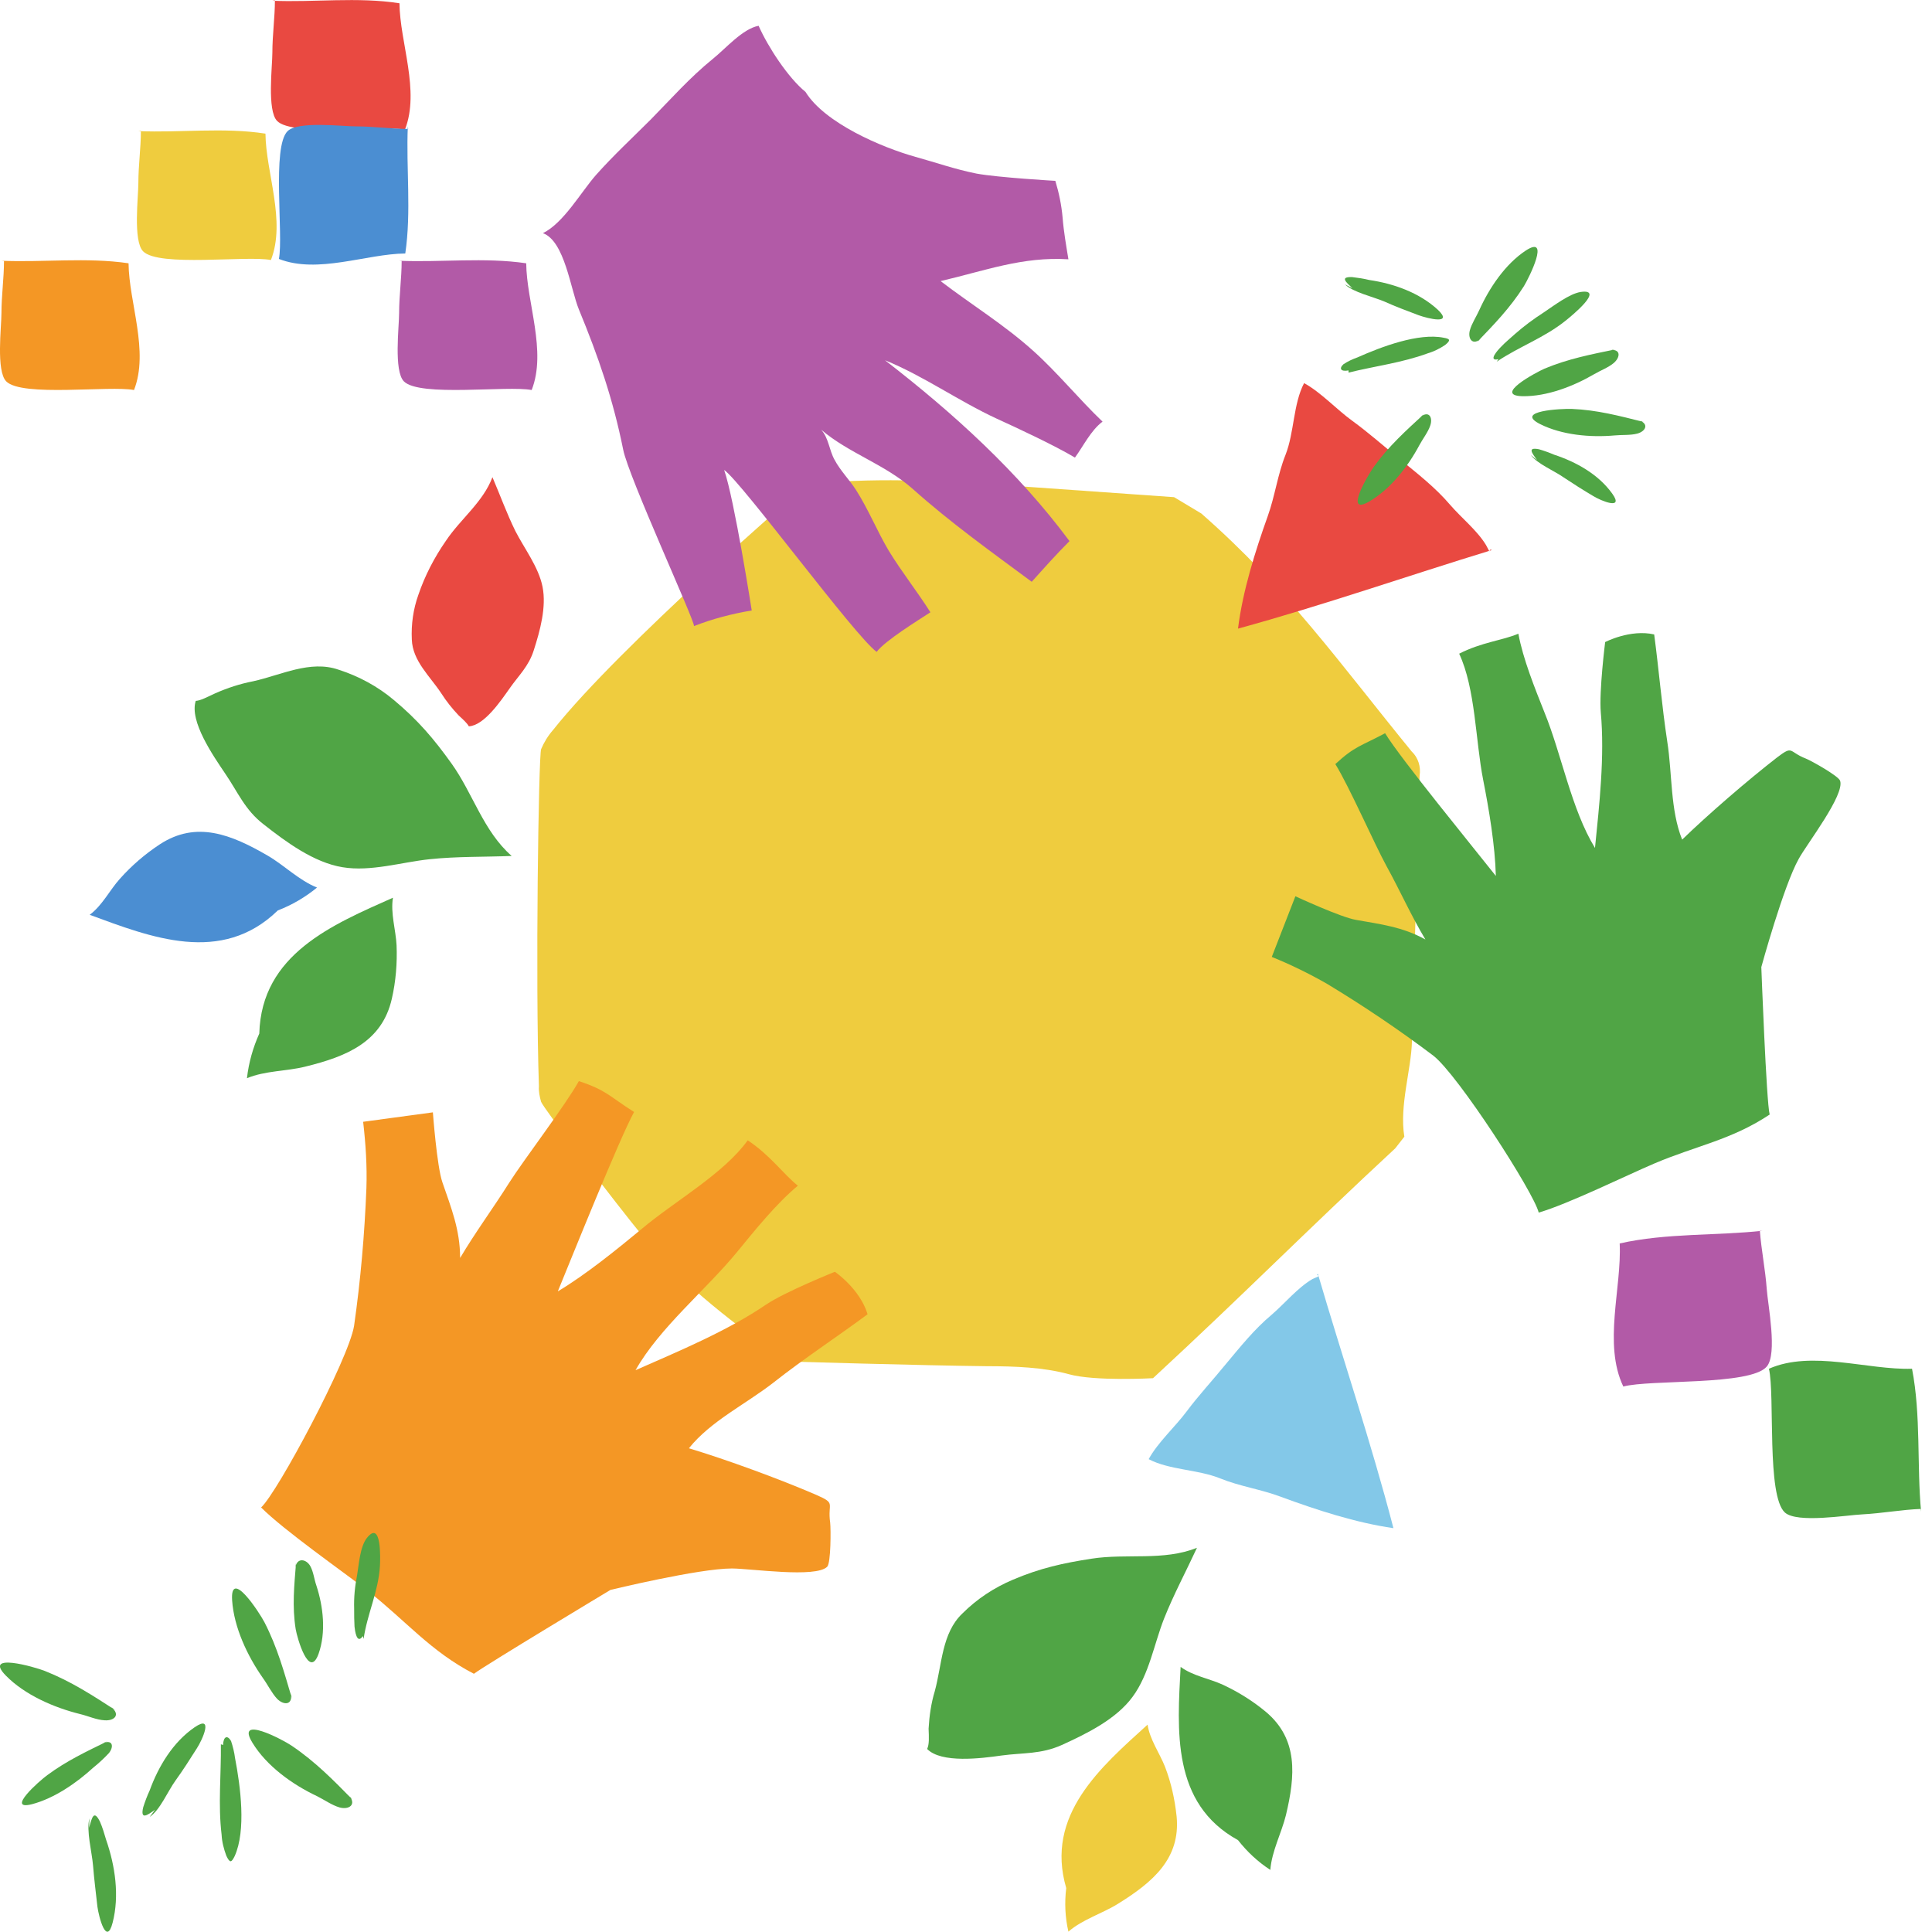 <?xml version="1.0" encoding="utf-8"?>
<!-- Generator: Adobe Illustrator 24.2.0, SVG Export Plug-In . SVG Version: 6.00 Build 0)  -->
<svg version="1.1" id="Camada_1" xmlns="http://www.w3.org/2000/svg" xmlns:xlink="http://www.w3.org/1999/xlink" x="0px" y="0px"
	 viewBox="0 0 532 532" style="enable-background:new 0 0 532 532;" xml:space="preserve">
<style type="text/css">
	.st0{fill:#EFCC3E;}
	.st1{fill:#B25AA7;}
	.st2{fill:#F49725;}
	.st3{fill:#83C8E8;}
	.st4{fill:#E94941;}
	.st5{fill:#50A545;}
	.st6{fill:#4B8ED2;}
	.st7{fill:#F1EEE9;}
	.st8{clip-path:url(#SVGID_2_);}
</style>
<path id="Caminho_260" class="st0" d="M216.5,374.9c-13.8-10.1-27.8-20.3-38.7-33.5c-8.9-10.8-28.1-36.2-28.8-38
	c-0.4-1.4-0.7-2.8-0.6-4.3c-1-28.9-0.1-90.9,0.6-92.8c0.8-1.9,1.9-3.7,3.3-5.3c18.4-23.2,69-66.9,69-66.9c2.4-0.6,4.8-1,7.2-1.3
	c17.9-1.3,35.8-0.1,53.7,1.2l41.1,2.9l7.5,4.5c23.8,20.9,37.9,41,57.9,65.5c1.8,1.7,2.6,4.2,2.2,6.7c-0.7,24.4-1.4,48.7-2.1,73.1
	c-0.2,7.9-3.5,17.7-2.1,26.3l-2.5,3.2c-24.9,23.1-41.7,40.2-66.7,63.3c0,0-16.1,0.9-23.2-1.1c-6.9-1.9-14.9-2.2-22.5-2.2
	C253.6,376,216.5,374.9,216.5,374.9z"/>
<path id="Caminho_261" class="st1" d="M221.8,25.3c5.3,8.6,21,15.3,30.3,17.9c5.8,1.6,10.8,3.4,16.8,4.6c6,1.1,21.7,2,21.7,2
	c1,3.3,1.7,6.7,2,10.1c0.3,3.9,1,7.8,1.6,11.5c-12.7-0.8-23.1,3.2-35.2,6c8.5,6.5,17.5,12,25.5,19.2c6.7,6,12.6,13.3,19.1,19.5
	c-3.2,2.4-5.2,6.6-7.6,9.9c-5.7-3.4-15.8-8.1-21.5-10.7c-10.6-4.9-20.2-11.8-30.8-16.1c18.9,14.6,36.7,30.8,50.8,49.8
	c-3.6,3.6-6.9,7.3-10.4,11.2c-11.2-8.3-22.4-16.3-32.8-25.6c-7.7-6.8-17.6-9.8-25.2-16.3c2.1,2.3,2.2,5.6,3.7,8.3
	c1.6,3,4.1,5.5,5.9,8.3c3.4,5.3,5.8,11.3,9,16.7c3.6,5.9,7.9,11.3,11.5,17c-3.2,2.1-12.5,7.8-14.8,10.9c-6-4.3-37.1-46.7-42-50.1
	c2.8,8,7.6,38.7,7.6,38.7c-5.4,0.9-10.8,2.3-15.9,4.3c0.3-1.3-18-41-19.5-48.6c-2.8-13.9-6.8-25.5-12.2-38.6
	c-2.3-5.6-3.9-18.8-9.9-21c5.7-2.8,10.4-11.2,14.6-16c4.8-5.4,10-10.2,15.1-15.3c5.7-5.8,10.7-11.5,17.1-16.7
	c3.5-2.8,8.2-8.3,12.6-9.1C211.5,13,217.1,21.5,221.8,25.3z"/>
<path id="Caminho_262" class="st5" d="M485,266.3c0,0,6.1-22.3,10.3-29.8c2.3-4.2,12.7-17.6,11.4-21.5c-0.4-1.3-7.9-5.5-9.4-6.1
	c-4.9-1.9-3.4-3.8-8-0.3c-8.1,6.3-19,15.7-26.1,22.6c-3.3-8.2-2.7-18.1-4.1-27c-1.5-9.9-2.3-19.7-3.6-29.5
	c-6.6-1.5-13.5,2.1-13.5,2.1s-1.7,13.5-1.2,19.4c1.1,12-0.4,25.4-1.6,37.3c-6.5-10.6-9.2-25.8-13.9-37.3c-2.7-6.8-5.9-14.7-7.2-21.7
	c-4.5,1.9-10,2.3-16.3,5.5c4.5,9.6,4.5,24,6.6,34.7c1.6,8.1,3.3,18.2,3.5,26.5c-5.6-7.1-26.4-32.5-30.5-39.3
	c-6.5,3.5-8.3,3.5-13.7,8.5c3.8,6.1,10.8,22.1,14.1,28.1c3.7,6.7,6.8,13.7,10.7,20.2c-6.3-3.5-12.4-4.2-19.1-5.4
	c-4.2-0.7-16.7-6.5-16.7-6.5l-6.5,16.7c5.2,2.1,10.3,4.6,15.2,7.4c10.1,6.1,19.9,12.7,29.3,19.8c6.8,5.3,27.7,37.7,29,43.2
	c8-2.3,24.5-10.4,31.8-13.5c11.5-4.9,21.3-6.5,31.8-13.5C486.4,303.7,485,266.3,485,266.3z"/>
<path id="Caminho_263" class="st2" d="M168.1,437.8c0,0,24.3-5.9,33.4-5.9c5.2,0,23.2,2.7,26.3-0.5c1-1.1,1-10.3,0.8-12.1
	c-0.8-5.6,1.8-5.2-3.9-7.7c-10.2-4.4-24.7-9.7-35-12.8c6-7.5,15.6-12.1,23.3-18.1c8.5-6.7,17.4-12.5,25.9-18.8c-2.1-7-9-11.7-9-11.7
	s-13.7,5.5-18.9,9c-10.7,7.3-24.2,12.9-36,18.1c6.6-11.7,19.5-22.2,28-32.6c5-6.1,10.8-13.3,16.7-18.2c-4.1-3.3-7.5-8.3-13.8-12.5
	c-6.7,9.3-20.2,16.8-29.2,24.4c-6.9,5.7-15.4,12.6-23.1,17.2c3.7-9,16.9-41.9,21-49.4c-6.8-4.3-7.6-6-15.2-8.5
	c-3.8,6.8-15.2,21.7-19.2,28c-4.4,7-9.3,13.6-13.5,20.7c0-7.8-2.5-13.9-4.9-20.9c-1.5-4.4-2.6-19.2-2.6-19.2l-19.2,2.6
	c0.7,6.1,1.1,12.1,0.9,18.2c-0.5,12.7-1.6,25.4-3.4,38c-1.5,9.2-21.1,45.9-25.6,50c6.4,6.4,22.6,17.7,29.3,22.9
	c10.6,8.3,17.3,16.7,29.3,22.9C133.5,458.6,168.1,437.8,168.1,437.8z"/>
<path id="Caminho_264" class="st5" d="M53.9,193c-1.8,5.6,4.8,15.1,8.1,20c3.5,5.1,5.4,10,10.6,14c6.1,4.8,13.8,10.5,21.7,11.8
	c7.8,1.3,16.3-1.4,24-2.2c7.6-0.8,15.1-0.6,22.6-0.9c-7.8-6.8-10.7-17.3-16.6-25.5c-4.8-6.7-9.2-11.9-15.8-17.4
	c-4.5-3.8-9.7-6.6-15.3-8.4c-7.8-2.7-15.8,1.5-23.5,3.2c-3.6,0.7-7,1.8-10.4,3.3C56.9,192,55.3,192.9,53.9,193z"/>
<path id="Caminho_265" class="st5" d="M71.4,284.6c0.6-21.9,20.2-30,36.8-37.4c-0.7,4.3,0.8,8.9,1,13.1c0.2,4.9-0.2,9.9-1.3,14.7
	c-2.7,11.9-12.4,15.9-23.8,18.7c-5.1,1.3-11.1,1.1-16.1,3.2C68.5,292.5,69.7,288.4,71.4,284.6z"/>
<path id="Caminho_267" class="st4" d="M129.1,200c4.2-0.2,8.8-7,11.2-10.4c2.5-3.6,5.3-6.1,6.7-10.6c1.7-5.3,3.5-11.8,2.4-17.4
	c-1.1-5.5-5-10.5-7.5-15.4c-2.4-4.9-4.2-9.9-6.3-14.8c-2.6,6.9-8.8,11.5-12.8,17.5c-3.2,4.6-5.8,9.6-7.6,14.9
	c-1.4,3.9-2,8.1-1.8,12.3c0.2,5.9,5,10.1,8.1,14.8c1.4,2.2,3,4.2,4.8,6.1C127.6,198.2,128.6,199.1,129.1,200z"/>
<g>
	<path id="Caminho_259" class="st3" d="M361.4,352.2c-4.1,2.4-7.6,6.7-11.2,9.8c-4.8,4-8.7,8.9-12.8,13.8
		c-3.5,4.3-7.4,8.5-10.6,12.8c-3.2,4.3-8,8.6-10.5,13.2c5.7,3,13.5,2.8,19.7,5.3c5.4,2.2,11.3,3,16.8,5.1c9.8,3.6,20.5,7.1,30.9,8.6
		c-6.1-23.5-14.1-47.1-20.8-70c-0.5,0.3,0,0.3,0.3,0.6"/>
	<path id="Caminho_266" class="st5" d="M255.3,481.6c3.9,4,14.9,2.6,20.5,1.8c5.9-0.8,10.8-0.3,16.6-2.9c6.8-3.1,15-7.1,19.5-13.3
		c4.5-6.1,5.9-14.5,8.6-21.4c2.7-6.8,6.1-13.1,9.1-19.6c-9.2,3.7-19.4,1.5-29,3c-7.8,1.2-14.2,2.6-21.7,5.8
		c-5.2,2.2-9.9,5.3-13.9,9.3c-5.7,5.4-5.6,14.1-7.6,21.4c-1,3.3-1.5,6.8-1.7,10.3C255.8,478.5,255.9,480.3,255.3,481.6z"/>
	<path id="Caminho_268" class="st5" d="M340.9,506.7c-18.4-10.1-16.7-30.4-15.8-47.7c3.4,2.5,7.9,3.2,11.6,4.9
		c4.3,2,8.3,4.5,11.9,7.5c8.9,7.5,8.1,17.5,5.5,28.4c-1.2,4.9-3.9,9.9-4.3,15.1C346.4,512.7,343.4,509.9,340.9,506.7z"/>
	<path id="Caminho_269" class="st0" d="M293.6,519.9c-5.9-20.1,9.5-33.3,22.4-45c0.6,4.1,3.3,7.8,4.8,11.6c1.7,4.4,2.7,9,3.2,13.7
		c1.1,11.6-6.6,18.1-16.1,24c-4.3,2.7-9.8,4.3-13.7,7.7C293.3,528,293.1,524,293.6,519.9z"/>
</g>
<path id="Caminho_270" class="st6" d="M76.5,250.7c-15.5,15.1-35,7.4-51.8,1.2c3.5-2.6,5.5-6.8,8.3-9.9c3.2-3.6,6.9-6.8,11-9.5
	c10.1-6.6,19.7-2.7,29.7,3.1c4.5,2.6,8.6,6.8,13.6,8.8C84,247.1,80.4,249.2,76.5,250.7z"/>
<path id="Caminho_280" class="st4" d="M409.2,150.1c-2.4-4-6.8-7.5-9.9-11.1c-4.1-4.8-9-8.6-13.9-12.6c-4.3-3.5-8.6-7.3-13-10.5
	c-4.3-3.1-8.7-7.9-13.3-10.4c-3,5.7-2.7,13.6-5.1,19.7c-2.2,5.5-2.9,11.3-4.9,16.9c-3.5,9.8-6.9,20.6-8.2,31
	c23.4-6.4,46.9-14.6,69.8-21.6c-0.3-0.5-0.3,0-0.6,0.3"/>
<g id="Grupo_254" transform="translate(887.031 1639.3)">
	<path id="Caminho_281" class="st5" d="M-480.4-1545c4.8-5,9.2-9.5,13-15.5c1.4-2.3,7.4-14.3,0.5-9.8c-5.6,3.7-10,10.2-12.8,16.4
		c-0.8,1.8-2.1,3.7-2.6,5.6c-0.6,2.3,0.8,4.3,3.1,2.2"/>
	<path id="Caminho_282" class="st5" d="M-494.8-1525.4c-5.1,4.7-9.8,8.9-13.9,14.6c-1.6,2.2-8.4,13.7-1.3,9.6
		c5.8-3.4,10.6-9.5,13.8-15.5c0.9-1.7,2.4-3.6,3-5.4c0.8-2.3-0.4-4.3-2.8-2.3"/>
	<path id="Caminho_283" class="st5" d="M-442.2-1543.1c-6.8,1.4-13,2.6-19.5,5.3c-2.5,1.1-14.2,7.4-6.1,7.6c6.7,0.1,14-2.7,19.8-6.1
		c1.7-1,3.9-1.8,5.4-3.1c1.8-1.6,1.9-3.9-1.2-3.5"/>
	<path id="Caminho_284" class="st5" d="M-434.4-1523.1c-6.8-1.7-12.8-3.3-19.8-3.6c-2.7-0.1-16.1,0.5-8.7,4.2c6,3,13.8,3.7,20.5,3.1
		c2-0.2,4.3,0,6.2-0.5c2.3-0.6,3.4-2.7,0.4-3.7"/>
	<path id="Caminho_285" class="st5" d="M-474.9-1539.7c6.2-4.2,13.2-6.6,19.1-11.4c1.5-1.2,10.8-8.8,4-7.8
		c-3.1,0.5-7.4,3.8-10.1,5.6c-2.8,1.8-5.5,3.8-8,6c-1.3,1.2-2.7,2.3-3.9,3.6c-0.7,0.7-3.7,4-0.6,3.3"/>
	<path id="Caminho_286" class="st5" d="M-516.7-1561c2.3,2.2,7.7,3.4,10.8,4.7c3.1,1.4,6.3,2.6,9.5,3.8c2.5,0.9,9.7,2.7,5.3-1.5
		c-5.1-4.7-12.1-7.2-18.9-8.2c-1.6-0.4-3.1-0.6-4.7-0.8c-3.4-0.1-1.8,1.3,0.1,3.1"/>
	<path id="Caminho_287" class="st5" d="M-465.5-1514c1.7,2.4,6.6,4.4,9.1,6.2c2.7,1.8,5.4,3.5,8.1,5.1c2.1,1.3,8.6,4,5.2-0.7
		c-3.8-5.3-9.9-8.7-16-10.7c-1.4-0.6-2.8-1.1-4.2-1.5c-3.2-0.6-1.9,1-0.5,3"/>
	<path id="Caminho_288" class="st5" d="M-515.7-1536.7c7.3-1.8,14.7-2.7,21.8-5.3c1.7-0.5,3.3-1.3,4.8-2.3c1.6-1.3,1.4-1.7-0.4-2
		c-6.9-1.4-17.2,2.5-23.7,5.4c-1.4,0.5-2.7,1.1-3.9,1.9c-1.3,1.2-0.7,2.1,1.4,1.7"/>
</g>
<path id="Caminho_129" class="st1" d="M484.6,338.9c0.4,5.3,1.5,10.6,1.9,16.1c0.3,4.3,3,17.8,0,21.3c-4.5,5.3-32.1,3.5-39.5,5.5
	c-5.6-11.7-0.4-27.2-1-39.4c12.8-2.9,26.6-2.1,39.4-3.5"/>
<path id="Caminho_135" class="st5" d="M529,415.5c-5.4,0.2-10.6,1.2-16.2,1.5c-4.3,0.2-17.9,2.5-21.3-0.5
	c-5.1-4.6-2.7-32.2-4.4-39.6c11.8-5.2,27.2,0.4,39.4,0c2.5,12.9,1.3,26.6,2.5,39.4"/>
<path id="Caminho_128_2_" class="st0" d="M38.8,36c0,4.7-0.7,9.5-0.7,14.4c0,3.8-1.5,15.9,1.3,18.8c4.3,4.4,28.6,1.1,35.2,2.4
	c4.2-10.7-1.4-24.1-1.5-34.8c-11.5-1.8-23.6-0.2-35-0.7"/>
<path id="Caminho_130_2_" class="st2" d="M1.1,71.9c0,4.7-0.7,9.5-0.7,14.3c0,3.8-1.5,15.9,1.3,18.8c4.3,4.4,28.6,1.1,35.2,2.4
	c4.2-10.7-1.4-24.1-1.5-34.9c-11.5-1.7-23.6-0.2-35-0.7"/>
<path id="Caminho_131_2_" class="st1" d="M110.6,71.9c0,4.7-0.7,9.5-0.7,14.3c0,3.8-1.5,15.9,1.3,18.8c4.3,4.4,28.6,1.1,35.2,2.4
	c4.2-10.7-1.4-24.1-1.5-34.9c-11.5-1.7-23.6-0.2-35-0.7"/>
<path id="Caminho_132_2_" class="st4" d="M75.7,0.1c0,4.7-0.7,9.5-0.7,14.4c0,3.8-1.5,15.9,1.3,18.8c4.3,4.4,28.6,1.1,35.2,2.4
	c4.2-10.7-1.4-24-1.5-34.8C98.5-0.9,86.3,0.7,75,0.2"/>
<path id="Caminho_133_2_" class="st6" d="M112.4,35.5c-4.7,0-9.5-0.7-14.4-0.7c-3.8,0-15.9-1.5-18.8,1.3c-4.4,4.3-1.1,28.6-2.4,35.2
	c10.7,4.2,24.1-1.4,34.8-1.5c1.7-11.5,0.2-23.6,0.7-35"/>
<g id="Grupo_261_2_" transform="translate(387.021 38.505)">
	<path id="Caminho_327_2_" class="st5" d="M-289.9,457.1c-5.4-5.5-10.3-10.5-16.8-14.9c-2.5-1.7-15.6-8.6-10.8-0.8
		c3.9,6.4,11,11.5,17.8,14.7c2,1,4.1,2.5,6.2,3.1c2.6,0.7,4.8-0.8,2.5-3.4"/>
	<path id="Caminho_328_2_" class="st5" d="M-306.6,429.3c-2.2-7.4-4-14.1-7.6-21.1c-1.4-2.7-9.5-15.1-8.9-6
		c0.5,7.4,4.2,15.3,8.5,21.4c1.3,1.8,2.4,4.1,3.9,5.7c1.9,1.9,4.5,1.7,3.7-1.7"/>
	<path id="Caminho_329_2_" class="st5" d="M-355.1,432.5c-6.5-4.2-12.3-8-19.6-10.9c-2.8-1.1-17.1-5.2-10.7,1.3
		c5.2,5.3,13.2,8.8,20.5,10.6c2.1,0.5,4.5,1.6,6.7,1.7c2.7,0.2,4.5-1.6,1.7-3.7"/>
	<path id="Caminho_330_2_" class="st5" d="M-305.5,391.8c-0.5,6.3-1.1,12-0.1,18.3c0.4,2.4,3.7,14,6.3,6.8c2.1-5.9,1.3-13-0.6-18.8
		c-0.6-1.7-0.8-3.8-1.7-5.4c-1.1-1.9-3.6-2.4-4.1,0.4"/>
	<path id="Caminho_331_2_" class="st5" d="M-357.3,440.9c-5.9,2.9-11.3,5.4-16.7,9.4c-2.1,1.5-11.6,9.9-4.2,8
		c6.1-1.6,12.2-5.8,16.9-10.1c1.5-1.2,3-2.6,4.3-4c1.4-1.8,1-3.8-1.7-2.7"/>
	<path id="Caminho_332_2_" class="st5" d="M-286.9,412.8c1-6.9,4.1-13.1,4.5-20.1c0.1-1.8,0.5-12.9-3.6-7.7
		c-1.9,2.4-2.2,7.4-2.7,10.3c-0.6,3-0.9,6.1-0.8,9.2c0,1.7,0,3.3,0.1,4.9c0.1,1,0.6,5.1,2.3,2.6"/>
	<path id="Caminho_333_2_" class="st5" d="M-362.4,462.2c-0.9,3.4,0.7,9.3,1,13c0.3,3.8,0.8,7.6,1.2,11.3c0.4,2.9,2.5,11,4.2,4.4
		c1.9-7.4,0.7-15.6-1.8-22.8c-0.5-1.7-1-3.4-1.7-5c-1.7-3.4-2.2-1.1-3,1.7"/>
	<path id="Caminho_334_2_" class="st5" d="M-345.8,461.8c2.8-1.8,5-7.1,7.1-10c2.1-2.9,4-5.9,5.9-8.9c1.5-2.3,4.7-9.4-0.6-5.8
		c-6,4.1-10,10.8-12.4,17.4c-0.7,1.5-1.3,3.1-1.8,4.7c-0.8,3.5,1.1,2.2,3.3,0.6"/>
	<path id="Caminho_335_2_" class="st5" d="M-326.2,441.8c0.1,8.3-0.8,16.6,0.2,24.9c0.1,2,0.6,3.9,1.3,5.8c1,2.1,1.4,1.9,2.3,0.1
		c3.2-7.1,1.6-19.2,0.1-27c-0.2-1.6-0.6-3.2-1.1-4.7c-1-1.7-2.1-1.3-2.2,1.1"/>
</g>
</svg>
